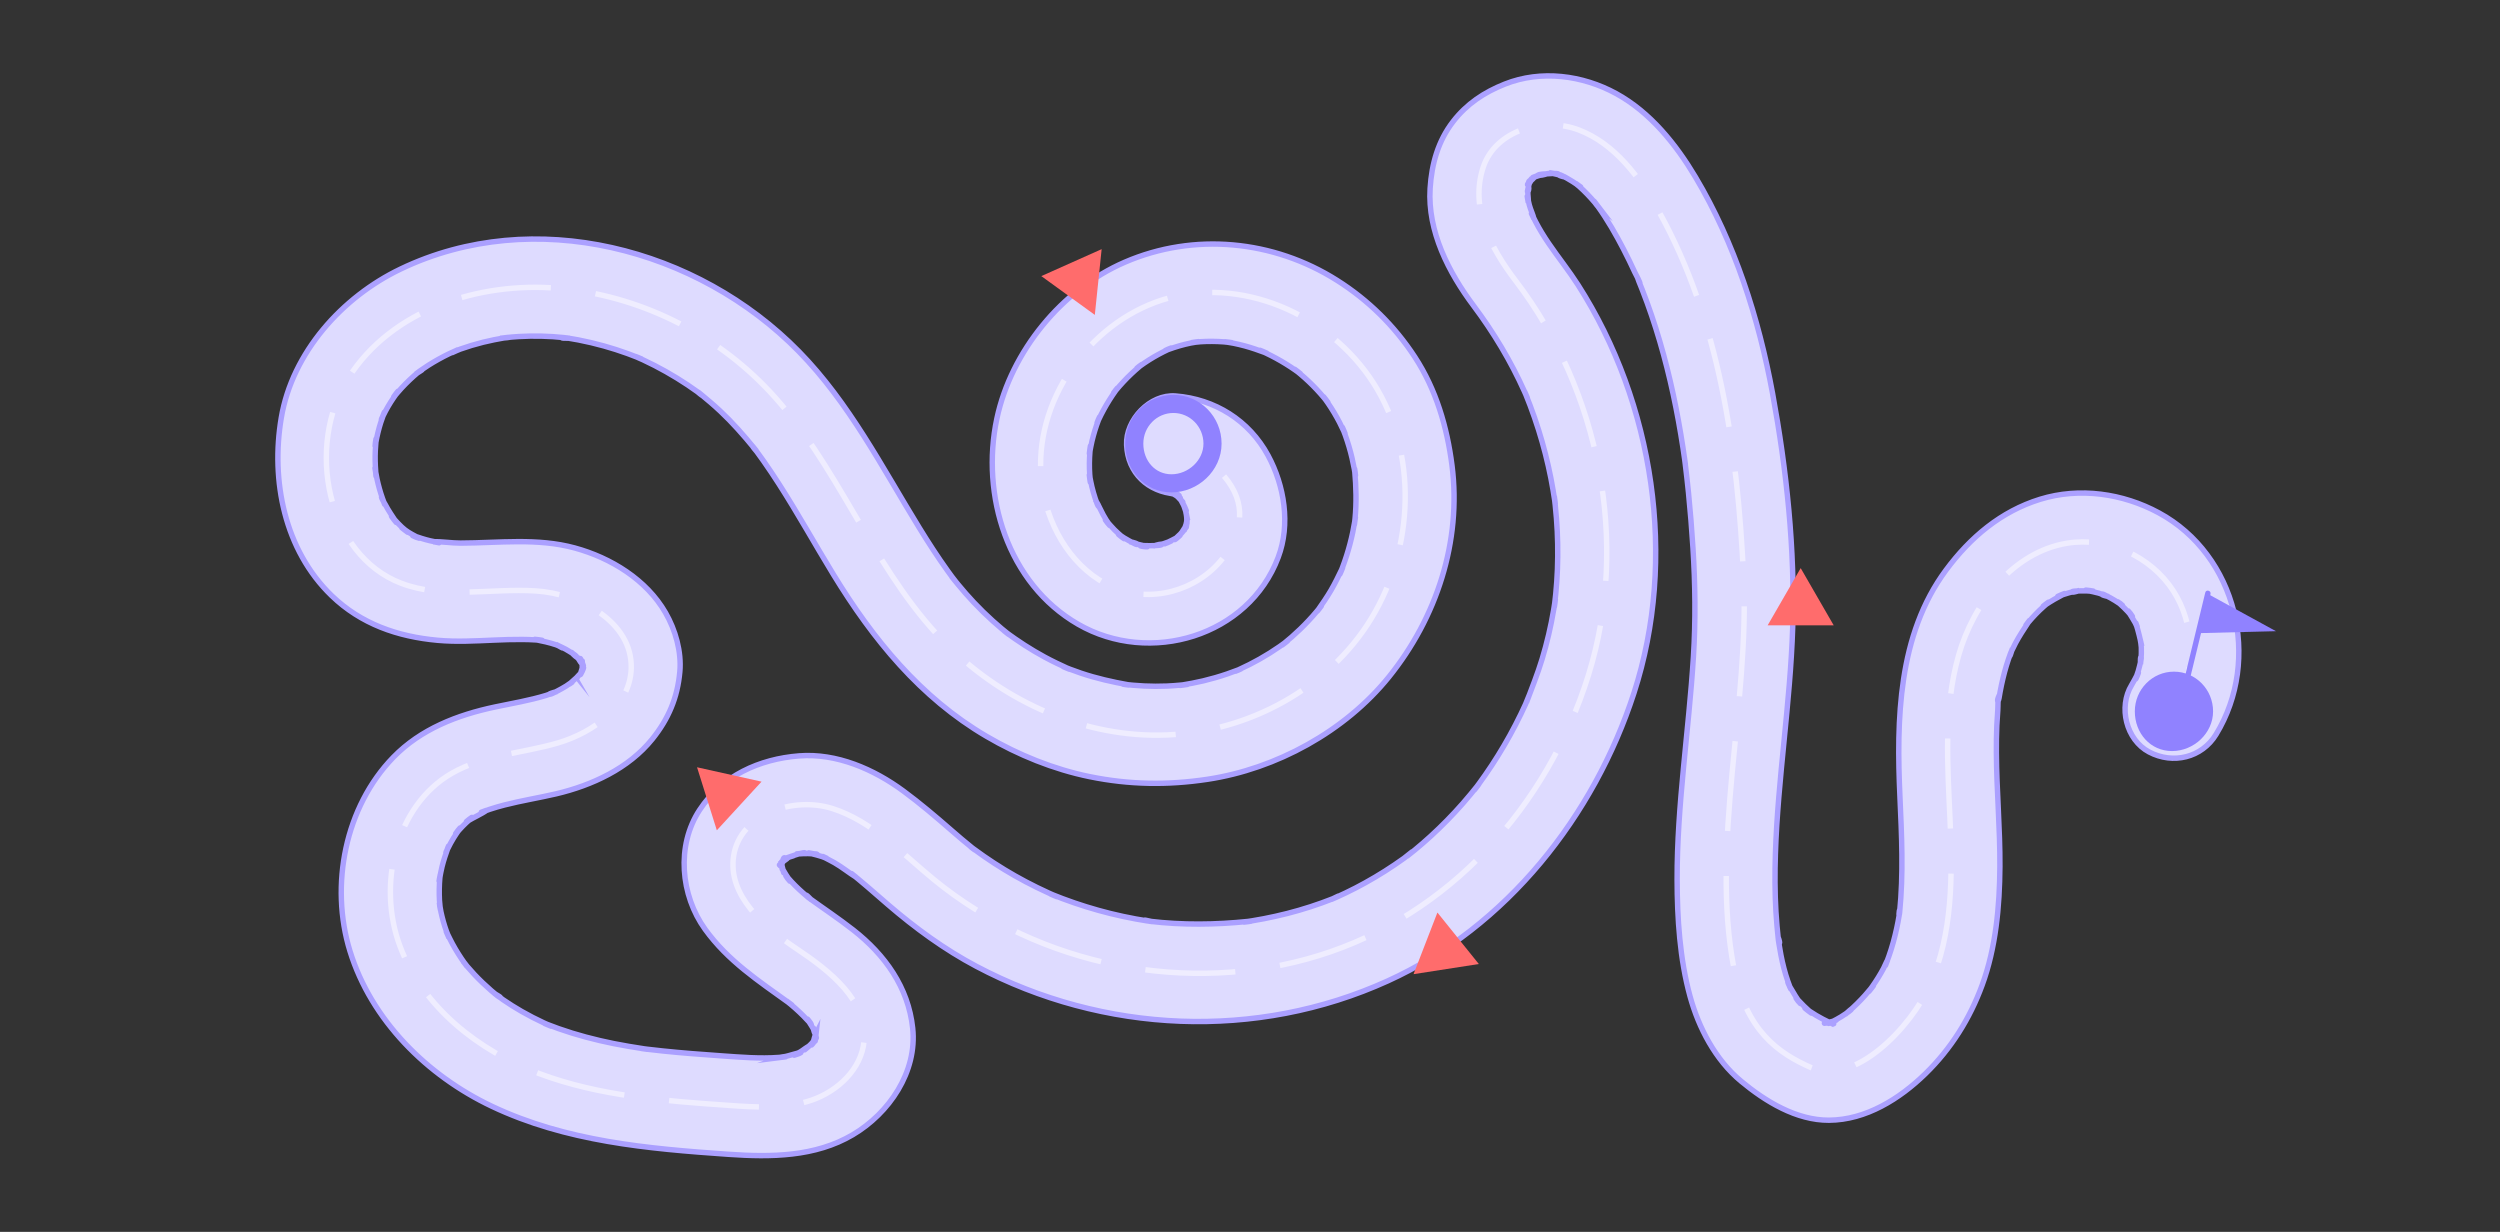 <?xml version="1.0" encoding="utf-8"?>
<!-- Generator: Adobe Illustrator 23.0.1, SVG Export Plug-In . SVG Version: 6.00 Build 0)  -->
<svg version="1.1" xmlns="http://www.w3.org/2000/svg" xmlns:xlink="http://www.w3.org/1999/xlink" x="0px" y="0px"
	 viewBox="0 0 1380 680" style="enable-background:new 0 0 1380 680;" xml:space="preserve">
<rect x="0" y="0" width="1380" height="680" fill="#333333" stroke="none"/>
<style type="text/css">
	.st0{fill:#DEDBFF;stroke:#ABA0FF;stroke-width:3;stroke-miterlimit:10;}
	.st1{opacity:0.5;}
	.st2{fill:none;stroke:#FFFFFF;stroke-width:3;stroke-miterlimit:10;}
	.st3{fill:none;stroke:#FFFFFF;stroke-width:3;stroke-miterlimit:10;stroke-dasharray:49.751,24.875,49.751,24.875;}
	
		.st4{fill:none;stroke:#FFFFFF;stroke-width:3;stroke-miterlimit:10;stroke-dasharray:49.751,24.875,49.751,24.875,49.751,24.875;}
	.st5{fill:none;stroke:#9082FF;stroke-width:10;stroke-miterlimit:10;}
	.st6{fill:#9082FF;}
	.st7{fill:#FF6C6C;}
	.st8{display:none;}
	.st9{display:inline;fill:#DEDBFF;stroke:#ABA0FF;stroke-width:3;stroke-miterlimit:10;}
	.st10{display:inline;}
	.st11{fill:#FFFD07;}
	.st12{fill:#0FFF00;}
	.st13{fill:#FF0000;}
</style>
<g id="Layer_2">
	<path class="st0" d="M648.84,272.66c4.03,0.32-3.62-0.46-3.62-0.54c0,0,2.01,0.44,2.29,0.51c0.76,0.2,1.48,0.47,2.23,0.69
		c4.37,1.26-5.43-2.85-2.73-1.11c1.28,0.82,2.66,1.62,3.97,2.4c2.65,1.58-4.87-4.27-2.7-2.06c0.68,0.7,1.46,1.31,2.15,2.01
		c0.56,0.56,1.06,1.18,1.62,1.74c2.92,2.93-2.34-2.7-1.98-2.67c0.74,0.07,2.64,4.06,2.93,4.58c0.54,0.97,3.14,6.71,1.01,1.73
		c-2.07-4.82,0.26,1.29,0.6,2.58c0.42,1.59,0.62,3.21,0.99,4.81c-1.98-8.54-0.46-3.55-0.49-0.47c-0.01,1.19-0.67,7.48,0.05,1.87
		c0.7-5.42-0.42,0.97-0.86,2.33c-0.24,0.76-0.61,1.53-0.82,2.3c1.92-7.02,2.26-4.87,1.14-3.02c-0.69,1.14-4.59,6.85-1.41,2.8
		c3.21-4.09-0.95,0.94-1.7,1.69c-0.61,0.61-1.26,1.18-1.88,1.78c-3.35,3.25,1.53-0.61,1.94-1.38c-0.58,1.08-3.32,2.22-4.36,2.82
		c-1.14,0.65-7.49,3.57-2.64,1.49c4.85-2.08-1.29,0.28-2.34,0.59c-1.88,0.54-3.93,0.72-5.77,1.32c6.12-1.97,5.65-0.59,3.25-0.44
		c-0.88,0.06-1.75,0.15-2.63,0.19c-1.99,0.1-3.95-0.03-5.94-0.04c-5.97-0.05,6.46,1.45,0.64,0.14c-1.93-0.44-3.85-0.85-5.74-1.45
		c-0.75-0.24-1.69-0.71-2.49-0.87c5.8,1.14,4.88,2.27,2.68,1.1c-1.95-1.03-3.89-2.01-5.76-3.19c-0.82-0.52-1.61-1.1-2.43-1.62
		c-2.81-1.79,4.49,3.77,1.98,1.57c-1.65-1.45-3.32-2.86-4.87-4.43c-1.38-1.4-2.64-2.89-3.95-4.36c-3.49-3.93,3.02,4.35,1.07,1.36
		c-0.54-0.83-1.13-1.63-1.67-2.46c-2.33-3.57-3.81-7.61-6.03-11.18c3.18,5.11,1.75,4.33,1.02,2.27c-0.33-0.95-0.69-1.89-1-2.84
		c-0.71-2.15-1.34-4.33-1.87-6.52c-0.48-1.96-0.81-3.93-1.21-5.91c-0.69-3.41,0.63,6.18,0.34,2.71c-0.1-1.23-0.25-2.45-0.33-3.68
		c-0.26-4.05-0.22-8.13,0.1-12.18c0.08-0.95,0.19-1.89,0.28-2.84c0.31-3.41-1.03,6.3-0.38,2.94c0.41-2.1,0.76-4.2,1.26-6.28
		c0.94-3.93,2.13-7.79,3.57-11.56c2.23-5.88-2.61,5.59,0.05-0.12c0.91-1.94,1.87-3.85,2.9-5.73c1.95-3.55,4.11-6.99,6.46-10.28
		c3.63-5.09-3.84,4.61,0.13-0.21c1.36-1.65,2.78-3.27,4.24-4.83c2.77-2.95,5.7-5.74,8.8-8.35c4.77-4.02-4.9,3.5,0.14-0.16
		c1.72-1.25,3.49-2.45,5.29-3.59c3.4-2.14,6.93-4.06,10.57-5.75c5.68-2.63-5.8,2.18,0.07,0.01c1.99-0.73,4-1.4,6.04-1.99
		c2.04-0.59,4.11-1.1,6.19-1.53c1.03-0.21,8.1-1.31,2.74-0.59c-5.36,0.72,1.72-0.08,2.77-0.15c2.12-0.13,4.25-0.2,6.37-0.18
		c2.12,0.01,4.25,0.1,6.37,0.25c1.04,0.08,8.13,0.9,2.75,0.19c-5.38-0.71,1.67,0.38,2.7,0.59c2.09,0.43,4.17,0.91,6.22,1.47
		c3.92,1.06,7.7,2.41,11.5,3.81c3.15,1.16-5.53-2.48-2.49-1.07c0.87,0.4,1.74,0.78,2.61,1.19c1.95,0.92,3.86,1.89,5.75,2.93
		c3.58,1.95,7.04,4.1,10.39,6.43c0.79,0.55,1.56,1.13,2.34,1.68c2.73,1.91-4.6-3.71-2.03-1.59c1.67,1.38,3.35,2.74,4.96,4.19
		c3.05,2.73,5.94,5.63,8.66,8.69c1.29,1.44,2.5,2.93,3.73,4.42c2.13,2.56-3.49-4.76-1.58-2.02c0.69,0.99,1.41,1.95,2.09,2.95
		c2.33,3.41,4.45,6.95,6.35,10.62c0.95,1.84,1.8,3.72,2.7,5.58c1.49,3.1-2.11-5.4-0.91-2.18c0.45,1.21,0.94,2.4,1.37,3.61
		c1.48,4.12,2.72,8.33,3.72,12.59c0.47,2.01,0.89,4.03,1.26,6.06c0.18,1.02,0.33,2.04,0.51,3.05c0.6,3.38-0.68-6.61-0.25-1.8
		c0.78,8.82,1,17.56,0.15,26.39c-0.08,0.83-0.74,6.07-0.06,1.06c0.61-4.47,0.1-0.85-0.08,0.27c-0.33,2.05-0.72,4.1-1.14,6.13
		c-0.91,4.32-2.04,8.6-3.38,12.81c-0.71,2.23-1.48,4.43-2.31,6.62c-0.37,0.97-0.76,1.93-1.14,2.9c-1.25,3.22,2.38-5.27,0.89-2.16
		c-1.92,3.97-3.81,7.92-6.03,11.73c-2.22,3.81-4.71,7.39-7.24,10.99c-1.96,2.79,3.58-4.42,1.4-1.79c-0.66,0.79-1.29,1.6-1.95,2.39
		c-1.48,1.77-3.01,3.5-4.59,5.18c-2.97,3.18-6.1,6.2-9.37,9.07c-1.54,1.35-3.13,2.63-4.7,3.94c-2.62,2.18,4.59-3.39,1.83-1.41
		c-1.25,0.89-2.47,1.81-3.73,2.69c-7.13,4.96-14.72,9.24-22.64,12.81c-5.91,2.67,5.43-2.11-0.62,0.24c-1.91,0.74-3.83,1.44-5.76,2.1
		c-4.35,1.49-8.77,2.76-13.25,3.83c-3.98,0.95-7.99,1.66-12.02,2.34c-3.46,0.58,6.12-0.7,2.63-0.35c-1.01,0.1-2.03,0.23-3.04,0.33
		c-2.54,0.24-5.08,0.42-7.63,0.53c-4.13,0.17-8.27,0.16-12.4-0.04c-2.13-0.1-4.25-0.25-6.37-0.44c-1.06-0.1-2.12-0.2-3.18-0.32
		c-6.23-0.7,3.64,0.62,0.85,0.12c-8.94-1.6-17.7-3.56-26.32-6.48c-2.02-0.68-4.03-1.41-6.02-2.17c-1-0.38-1.98-0.79-2.98-1.17
		c-3.26-1.25,5.19,2.31,2.02,0.85c-4.39-2.01-8.74-4.06-12.98-6.36c-3.77-2.05-7.47-4.24-11.09-6.57c-1.81-1.16-3.6-2.36-5.36-3.59
		c-1.1-0.77-2.2-1.55-3.29-2.34c-0.8-0.58-4.66-3.57-1.14-0.8c3.69,2.89-2.25-1.87-2.94-2.45c-1.65-1.39-3.28-2.8-4.88-4.25
		c-3.61-3.25-7.08-6.65-10.41-10.18c-3.01-3.2-5.91-6.51-8.7-9.9c-0.57-0.69-5.42-6.67-2.52-3.09c2.93,3.62-0.49-0.69-0.88-1.22
		c-0.82-1.11-1.63-2.22-2.44-3.35c-5.49-7.65-10.6-15.56-15.53-23.58c-20.59-33.48-38.72-69.04-66.51-97.38
		c-55.82-56.94-146.26-80.74-219.8-45.51c-32.33,15.48-59.8,46.08-65.9,82.11c-5.87,34.66,1.74,73,27.82,98.2
		c16.15,15.6,36.42,22.63,58.49,24.63c10.31,0.94,20.69,0.34,31.01-0.1c5.2-0.22,10.41-0.41,15.62-0.36
		c2.43,0.02,4.87,0.09,7.3,0.24c0.88,0.06,1.75,0.15,2.63,0.21c4.51,0.32-5.82-0.99-2.54-0.34c3.8,0.75,7.54,1.56,11.23,2.79
		c2.61,0.87,6.82,3.71-0.07-0.26c1.75,1.01,3.69,1.73,5.46,2.72c1.56,0.87,3.04,1.85,4.55,2.8c2.15,1.37,2.8,3.39-1.77-1.48
		c0.57,0.6,1.36,1.14,1.97,1.69c1.27,1.15,2.4,2.41,3.59,3.63c1.59,1.63,1,3.04-1.87-2.52c0.47,0.9,1.18,1.72,1.71,2.59
		c0.42,0.7,0.75,1.48,1.2,2.16c1.7,2.63-1.96-6.11-1.23-3.06c0.1,0.42,1.98,5.02,1.49,5.41c-0.37,0.3-0.4-7.8-0.52-3.36
		c-0.02,0.88,0.06,1.76,0.04,2.64c-0.01,0.47-0.33,2.61-0.19,2.8c-0.57-0.79,1.37-7.35,0.07-2.47c-0.23,0.87-0.55,1.72-0.8,2.58
		c-0.94,3.23,3.42-6.33,0.84-2.12c-0.2,0.33-2.85,4.6-2.84,4.62c-0.22-0.26,4.69-5.34,1.67-2.23c-0.64,0.66-1.23,1.38-1.88,2.04
		c-0.91,0.94-6.3,5.46-2.52,2.58c3.98-3.03-2.24,1.46-3.13,2.01c-1.64,1.02-3.32,1.96-5.03,2.84c-0.86,0.44-1.73,0.85-2.59,1.27
		c-1.99,0.97-3.46,0.45,2.49-1.01c-2.02,0.5-4.01,1.5-6.01,2.11c-9.23,2.83-18.79,4.41-28.22,6.4
		c-20.76,4.39-40.98,12.21-56.05,27.69c-26.71,27.43-35.19,70.8-24.02,107.02c11.79,38.24,42.62,68.74,78.27,85.66
		c41.02,19.47,86.06,23.45,130.77,26.55c23.29,1.61,47.69,1.47,68.45-10.76c20.17-11.89,35.73-34.73,33.14-58.9
		c-2.41-22.53-15.29-40.45-32.82-54.18c-8.05-6.3-16.51-11.9-24.77-17.9c-1.72-1.25-2.18-2.84,1.83,1.44
		c-0.65-0.69-1.67-1.34-2.38-1.93c-1.57-1.31-3.1-2.65-4.59-4.05c-1.48-1.38-2.91-2.81-4.28-4.29c-0.68-0.73-1.32-1.49-1.99-2.23
		c-3.6-3.97,3.44,5.29,0.61,0.83c-1.03-1.62-2.11-3.18-3.03-4.87c-0.17-0.31-1.31-2.49-1.26-2.52c0.42-0.21,2.24,6.87,1.18,2.57
		c-0.44-1.78-0.88-3.58-1.32-5.36c1.77,7.09,0.52,5.14,0.58,3.01c0.09-3.16,1.28-4.54-0.57,1.44c0.47-1.52,0.75-3.17,1.17-4.72
		c0.64-2.34,2.23-1.81-1.38,3.18c0.43-0.59,0.74-1.44,1.1-2.05c0.15-0.25,1.21-1.97,1.26-1.95c0.31,0.19-4.87,5.5-2.07,2.74
		c2.2-2.17,6.84-4.8-0.29-0.5c1.36-0.82,2.6-1.81,3.99-2.6c2.54-1.45,6.72-2.1-0.98,0.11c1.57-0.45,3.09-1.13,4.67-1.58
		c0.94-0.27,5.32-1.88,6.09-1.31c0.27,0.2-7.78,0.63-3.44,0.53c0.83-0.02,1.67-0.11,2.51-0.14c1.67-0.05,3.34-0.02,5.01,0.1
		c0.41,0.03,2.34,0.05,2.48,0.23c0.24,0.31-7.68-1.49-3.5-0.38c2.12,0.56,4.22,1.02,6.3,1.74c0.98,0.34,2.05,0.89,3.04,1.13
		c-0.54-0.13-5.94-2.86-2.02-0.78c1.9,1.01,3.84,1.93,5.7,3c4.25,2.44,8.01,5.56,12.15,8.13c-0.43-0.27-5.06-4.06-1.58-1.2
		c0.85,0.7,1.71,1.38,2.56,2.08c1.7,1.4,3.39,2.83,5.06,4.26c3.78,3.23,7.5,6.53,11.27,9.77c15.1,12.99,31.22,24.8,48.84,34.13
		c70.17,37.16,154.65,40.96,227.07,8.09c65.74-29.84,113.93-91.12,135.94-158.92c24.1-74.21,10.98-159.93-30.89-225.33
		c-5.04-7.87-10.88-15.12-16.14-22.83c-2.63-3.85-5.08-7.82-7.23-11.96c-0.53-1.02-1-2.06-1.53-3.08c-2.11-4.05,0.55,1.14,0.68,1.77
		c-0.56-2.66-1.94-5.29-2.64-7.95c-0.28-1.07-0.49-2.15-0.75-3.23c-1.07-4.42,0.25,1.7,0.2,2.29c0.16-2.13-0.34-4.42-0.28-6.58
		c0.01-0.22,0.41-2.92,0.2-3.32c1.14,2.21-1.08,5.65-0.2,2.17c0.28-1.12,0.51-2.25,0.84-3.36c1.11-3.82,2.37-3.05-0.79,1.24
		c0.88-1.2,1.89-2.91,2.49-4.27c-2.25,5.14-3.69,4.33-1.95,2.59c0.58-0.58,1.1-1.19,1.69-1.76c0.54-0.53,1.32-1.05,1.82-1.63
		c-3.99,4.62-4.52,3.21-2.52,2.01c0.9-0.54,4.4-3.38,5.41-3.03c0.28,0.09-7.07,2.51-2.96,1.3c0.81-0.24,1.6-0.54,2.41-0.78
		c1.61-0.48,3.38-0.63,4.96-1.16c-6.04,2.02-5.81,0.59-3.37,0.45c0.86-0.05,1.7-0.13,2.56-0.17c0.97-0.04,5.83-0.56,6.41,0.19
		c0.18,0.24-7.62-1.45-3.38-0.42c0.83,0.2,1.67,0.34,2.49,0.54c1.6,0.4,3.24,1.25,4.84,1.52c-4.87-0.8-4.46-2.05-2.22-0.9
		c0.91,0.46,1.82,0.9,2.72,1.39c2.24,1.23,4.34,2.63,6.44,4.06c3.6,2.46-1.56-1.11-1.83-1.42c0.6,0.71,1.62,1.36,2.33,2
		c1.54,1.37,3.02,2.81,4.45,4.29c1.44,1.5,2.84,3.04,4.18,4.63c0.5,0.59,1.32,1.91,1.99,2.42c-2.44-3.2-3.04-3.98-1.82-2.35
		c0.47,0.63,0.94,1.27,1.4,1.91c5.4,7.52,10.01,15.58,14.27,23.8c2.16,4.17,4.22,8.4,6.18,12.67c0.35,0.77,3.22,5.97,2.86,6.43
		c0.27-0.35-2.21-5.38-0.68-1.58c0.66,1.63,1.32,3.26,1.96,4.9c3.64,9.3,6.84,18.77,9.65,28.35c5.68,19.31,9.79,39.06,12.83,58.95
		c0.36,2.35,0.69,4.71,1.03,7.07c0.69,4.75-0.19-1.29-0.25-1.87c0.11,1.18,0.31,2.37,0.45,3.55c0.66,5.32,1.26,10.66,1.8,15.99
		c1.01,10.08,1.81,20.17,2.45,30.28c1.27,20.09,1.52,40.04,0.27,60.14c-2.55,41.05-9.1,81.87-9,123.07
		c0.05,21.34,1.46,43.73,7.12,64.38c4.8,17.5,14.01,35.08,28.15,46.85c13.41,11.16,30.56,21.66,48.55,21.57
		c20.44-0.11,39.06-11.85,53.25-25.68c14.15-13.79,24.48-30.33,31.27-48.79c7.61-20.68,9.69-43.56,9.83-65.46
		c0.13-21.01-1.81-41.97-1.94-62.98c-0.03-5,0.03-10.01,0.25-15.01c0.12-2.8,0.3-5.6,0.52-8.39c0.18-2.24-0.14-6.33,0.86-8.34
		c-1.74,3.48-0.67,4.45-0.17,1.65c0.22-1.22,0.41-2.45,0.64-3.67c0.46-2.44,0.97-4.87,1.55-7.29c1.12-4.66,2.48-9.27,4.18-13.75
		c0.33-0.88,0.8-1.82,1.08-2.74c-1.95,6.48-1.81,4.18-0.96,2.39c0.85-1.78,1.69-3.55,2.61-5.29c2.08-3.92,4.5-7.56,6.93-11.26
		c2.34-3.57-1.36,1.69-1.6,1.96c0.64-0.72,1.21-1.52,1.83-2.26c1.24-1.48,2.53-2.91,3.86-4.3c1.49-1.55,3.04-3.04,4.65-4.47
		c0.71-0.63,1.45-1.22,2.16-1.85c2.44-2.14-5.26,3.75-1.54,1.2c3.32-2.27,6.71-4.19,10.27-6.04c2.94-1.53-5.72,2.17-2.59,1.07
		c0.88-0.31,1.75-0.66,2.64-0.95c2-0.67,4.04-1.24,6.11-1.69c0.82-0.18,1.98-0.25,2.8-0.54c-5.31,1.89-5.3,0.56-2.79,0.42
		c2.21-0.12,4.4-0.22,6.61-0.13c0.98,0.04,1.96,0.15,2.93,0.19c3.44,0.16-6.18-1.09-2.8-0.4c2.17,0.45,4.33,0.85,6.47,1.46
		c1.82,0.52,3.75,1.58,5.59,1.89c-5.16-0.87-4.57-2.11-2.38-0.95c1.09,0.58,2.21,1.1,3.29,1.7c1.73,0.96,3.41,2,5.03,3.12
		c5.17,3.57-4.33-3.83,0.37,0.35c1.48,1.32,2.89,2.7,4.23,4.16c0.67,0.73,1.29,1.5,1.95,2.24c2.35,2.63-3.77-5.81-1.08-1.3
		c1.06,1.78,2.22,3.47,3.19,5.3c0.45,0.85,0.84,2.07,1.39,2.8c-0.31-0.42-2.26-6.29-0.93-2.11c1.29,4.04,2.17,8.01,3.11,12.14
		c-1.81-7.94-0.33-1.94-0.26,0.65c0.06,2.1,0.02,4.2-0.13,6.29c-0.06,0.92-0.35,2.18-0.29,3.13c-0.36-5.67,0.77-4.9,0.24-2.52
		c-0.46,2.04-0.9,4.08-1.5,6.09c-0.38,1.25-0.86,2.47-1.25,3.71c-1.04,3.28,2.5-5.17,0.91-2.12c-1.1,2.09-2.13,4.16-3.36,6.18
		c-7.36,12.07-3.04,30.22,9.69,36.94c13.15,6.95,29.08,3.2,36.94-9.69c25.21-41.32,11.43-99.06-31.63-122.35
		c-19.8-10.71-43.74-14.18-65.45-7.47c-21.73,6.71-38.67,21.12-52,39.13c-26.53,35.83-27.34,82.54-25.41,125.2
		c0.96,21.3,1.97,42.51-0.18,63.77c-0.41,4.09-0.56-1.39,0.28-1.84c-0.17,0.09-0.57,3.68-0.55,3.54c-0.39,2.35-0.83,4.69-1.34,7.02
		c-1.13,5.22-2.54,10.39-4.32,15.43c-0.4,1.12-0.83,2.23-1.23,3.35c-1.58,4.4,0.3-0.93,0.66-1.49c-0.94,1.43-1.55,3.3-2.37,4.83
		c-1.84,3.45-3.92,6.78-6.17,9.98c-0.52,0.75-1.07,1.48-1.6,2.22c-2.02,2.86,4.55-5.51,1.25-1.62c-1.21,1.43-2.4,2.88-3.65,4.28
		c-2.81,3.14-5.82,6.12-9,8.88c-0.69,0.6-1.45,1.16-2.12,1.78c5.27-4.85,3.79-2.8,2.22-1.72c-1.46,1.01-2.9,2.04-4.41,2.97
		c-1.65,1.02-3.34,1.89-5.05,2.78c-1.03,0.54-3.92,1.74,0.4-0.11c4.52-1.94,0.95-0.47-0.17-0.13c-1.24,0.38-7.76,1.52-2.05,0.73
		c7.09-0.98-2.02-0.26-1.96-0.32c0.29-0.23,7.38,1.58,3.92,0.48c-0.68-0.22-1.45-0.41-2.13-0.58c-1.81-0.46-4.77-2.49,3.42,1.51
		c-0.92-0.45-1.86-0.84-2.79-1.28c-2.49-1.19-4.95-2.47-7.32-3.89c-1.21-0.72-2.4-1.47-3.56-2.26c-0.74-0.5-1.44-1.05-2.18-1.54
		c-2.56-1.69,5.52,4.57,2.48,1.89c-2.41-2.13-4.65-4.32-6.83-6.69c-3.6-3.9,4.06,5.87,0.19,0.26c-1.08-1.57-2.09-3.19-3.03-4.85
		c-0.83-1.48-2.49-3.76-2.75-5.42c0.02,0.15,2.54,6.68,1.06,2.49c-0.33-0.94-0.7-1.86-1.03-2.8c-1.63-4.67-2.83-9.48-3.78-14.33
		c-0.44-2.27-0.83-4.55-1.19-6.84c-0.13-0.86-0.16-2.56-0.51-3.44c1.82,4.57,0.56,4.54,0.29,1.99c-0.54-5.23-1.06-10.46-1.36-15.71
		c-0.61-10.66-0.63-21.36-0.28-32.03c1.36-41.73,8.22-83.08,9.53-124.81c1.35-42.94-3.34-87.09-11.11-129.28
		c-7.63-41.46-20.87-82.97-42.53-119.34c-10.81-18.16-25.02-35.87-43.87-46.17c-18.55-10.14-41.41-13.12-61.37-5.2
		c-11.43,4.54-21.01,10.91-28.59,20.71c-8.28,10.72-11.83,23.44-12.67,36.86c-1.49,23.65,10.24,46.43,24.01,64.8
		c11.06,14.75,20.52,30.53,28.08,47.35c0.44,0.98,0.86,1.96,1.3,2.94c1.43,3.19-2.14-5.26-0.85-2.01c0.89,2.24,1.8,4.47,2.65,6.72
		c1.7,4.51,3.28,9.07,4.72,13.67c2.73,8.69,4.98,17.54,6.75,26.48c0.89,4.47,1.61,8.97,2.29,13.47c0.58,3.8-0.83-7.25-0.23-1.6
		c0.11,1.07,0.25,2.13,0.36,3.19c0.26,2.4,0.47,4.8,0.66,7.2c0.72,9.33,0.9,18.71,0.54,28.06c-0.18,4.54-0.49,9.07-0.93,13.59
		c-0.21,2.13-0.47,4.24-0.71,6.37c-0.44,3.82,1.13-7.22,0.2-1.63c-0.22,1.32-0.41,2.64-0.63,3.95c-1.55,9.21-3.68,18.32-6.39,27.26
		c-2.47,8.16-5.64,15.99-8.63,23.96c3.07-8.2,0.33-0.89-0.55,1.03c-0.82,1.8-1.66,3.58-2.52,5.36c-1.93,3.99-3.97,7.92-6.11,11.8
		c-4.14,7.5-8.66,14.79-13.56,21.81c-1.11,1.6-2.25,3.19-3.4,4.76c-0.58,0.78-1.17,1.56-1.74,2.34c-3.11,4.24,3.36-4.22,1.11-1.42
		c-2.73,3.41-5.49,6.79-8.37,10.07c-5.58,6.35-11.51,12.4-17.76,18.11c-2.85,2.6-5.76,5.13-8.74,7.58
		c-1.49,1.22-3.05,2.37-4.51,3.61c6.73-5.74,0.27-0.28-1.47,0.97c-6.85,4.92-13.98,9.45-21.35,13.53
		c-3.59,1.99-7.24,3.88-10.95,5.65c-1.75,0.84-3.51,1.65-5.28,2.44c-0.88,0.39-1.8,0.74-2.67,1.17c7.42-3.63,2.83-1.2,1.06-0.5
		c-8.19,3.25-16.59,5.96-25.13,8.15c-4.35,1.11-8.73,2.09-13.13,2.94c-2.07,0.4-4.15,0.76-6.23,1.1c-1.04,0.17-2.08,0.32-3.13,0.48
		c-5.78,0.9,6.73-0.73,0.91-0.13c-18.17,1.88-36.3,2.1-54.47-0.06c-2.13-0.25-5.66-1.45,1.68,0.25c-1-0.23-2.12-0.31-3.13-0.47
		c-2.09-0.33-4.17-0.68-6.25-1.06c-4.68-0.86-9.33-1.86-13.94-3c-8.98-2.22-17.83-4.97-26.49-8.23c-1.98-0.75-3.94-1.55-5.91-2.32
		c-3.49-1.37,6.41,2.85,1.33,0.56c-0.96-0.43-1.94-0.85-2.9-1.29c-4.34-1.96-8.62-4.06-12.83-6.29c-7.96-4.21-15.68-8.9-23.08-14.04
		c-1.96-1.36-3.9-2.76-5.82-4.18c-5.23-3.89,4.24,3.43-0.85-0.65c-3.84-3.08-7.57-6.29-11.29-9.52
		c-8.6-7.48-17.24-14.85-26.43-21.63c-16.34-12.06-36.9-21.05-57.61-19.43c-21.95,1.72-42.53,10.98-54.91,29.83
		c-12.98,19.74-10.52,47.11,3.03,65.88c12.56,17.41,29.52,28.51,46.68,40.89c3.52,2.54-1.66-1.26-1.91-1.49
		c0.72,0.67,1.57,1.25,2.32,1.89c1.72,1.43,3.39,2.9,5.02,4.44c1.6,1.51,3.15,3.07,4.62,4.71c0.3,0.34,1.92,1.95,1.88,2.18
		c0.09-0.6-4.13-5.72-1.23-1.5c1.19,1.73,2.16,3.54,3.21,5.35c1.24,2.13-0.11,2.8-1.05-2.71c0.14,0.81,0.65,1.81,0.88,2.57
		c0.26,0.87,0.45,1.75,0.68,2.63c1.08,4.13-0.64-2.88-0.35-3.12c-0.08,0.07,0.12,2.4,0.12,2.79c0,0.71-0.02,1.42-0.08,2.13
		c-0.16,2.16,0.02,0.96,0.52-3.58c-0.69,1.31-1.4,4.02-1.56,5.51c0.5-4.68,2.31-4.87,0.94-2.56c-0.47,0.8-1.01,1.64-1.45,2.46
		c-2.38,4.47,3.54-3.91,1.22-1.42c-0.66,0.71-1.27,1.45-1.95,2.15c-0.68,0.7-1.38,1.37-2.1,2.02c-3.41,3.08,0.02-0.58,1.48-1
		c-1.73,0.5-3.94,2.59-5.6,3.48c-0.86,0.46-1.75,0.86-2.62,1.3c-3.1,1.56,6.72-2.02,1.74-0.84c-2.37,0.56-4.67,1.41-7.07,1.93
		c-1.1,0.23-2.59,0.29-3.59,0.67c3.86-0.48,4.75-0.6,2.65-0.38c-0.91,0.1-1.82,0.18-2.74,0.24c-10.45,0.78-20.95-0.12-31.38-0.85
		c-10.9-0.77-21.8-1.57-32.66-2.71c-2.79-0.29-5.58-0.6-8.37-0.94c-1.23-0.15-2.48-0.36-3.71-0.47c0.67,0.06,6.44,0.95,1.62,0.2
		c-5.53-0.86-11.05-1.74-16.55-2.85c-10.35-2.08-20.59-4.76-30.54-8.28c-2.36-0.83-4.68-1.75-7.02-2.64
		c-3.19-1.21,5.39,2.38,2.27,0.97c-1.15-0.52-2.31-1.02-3.45-1.55c-4.13-1.92-8.19-4.01-12.14-6.27c-3.52-2.02-6.96-4.18-10.3-6.48
		c-1.64-1.13-3.21-2.57-4.93-3.55c5.37,3.06,3.44,2.73,1.88,1.42c-1.16-0.97-2.34-1.92-3.48-2.91c-3.23-2.8-6.33-5.76-9.26-8.87
		c-1.37-1.46-2.71-2.96-4.01-4.49c-0.79-0.93-1.5-2.08-2.38-2.9c1.36,1.27,3.59,4.79,1.06,1.27c-2.48-3.46-4.75-7.07-6.79-10.81
		c-0.96-1.77-1.83-3.58-2.72-5.39c-1.94-3.93,0.77,1.93,0.89,2.29c-0.47-1.38-1.09-2.73-1.58-4.11c-1.22-3.42-2.19-6.92-2.95-10.47
		c-0.23-1.08-1.4-8.6-0.66-3.15c0.72,5.26-0.08-1.91-0.15-3.23c-0.21-4.1-0.14-8.23,0.21-12.32c0.06-0.67,0.43-2.17,0.27-2.72
		c0.05,0.2-1.21,7.31-0.4,3.12c0.43-2.23,0.82-4.46,1.36-6.66c0.86-3.51,2.03-6.89,3.24-10.3c1.43-4.05-1.17,2.73-1.17,2.74
		c0.07-0.62,0.82-1.79,1.13-2.42c0.97-1.99,2.03-3.93,3.18-5.82c0.92-1.51,1.93-2.94,2.91-4.4c2.72-4.08-3.73,4.32-1.42,1.82
		c0.59-0.64,1.13-1.34,1.71-1.99c1.17-1.3,2.39-2.55,3.66-3.76c0.8-0.75,1.63-1.45,2.44-2.19c3.22-2.94-4.51,3.08-1.83,1.38
		c3.5-2.22,7.77-3.94,11.06-6.34c-0.49,0.36-6.08,2.25-1.77,0.79c1.07-0.36,2.12-0.77,3.18-1.13c2.68-0.9,5.4-1.67,8.13-2.38
		c9.39-2.42,18.99-3.93,28.44-6.14c19.83-4.66,40.13-14.04,53.16-30.24c8.94-11.11,13.92-22.85,15.2-37.13
		c1-11.07-2.4-23.08-7.91-32.63c-10.51-18.23-30.17-30.29-50.08-35.72c-20.74-5.65-41.88-2.76-63.01-2.69
		c-5.09,0.02-10.3-0.92-15.34-0.76c0.72-0.02,6.45,1.22,1.86,0.17c-1.17-0.27-2.35-0.45-3.51-0.73c-2.95-0.69-5.78-1.64-8.64-2.62
		c-4.03-1.37,6.61,3.17,0.97,0.29c-1.4-0.72-2.78-1.49-4.12-2.32c-1.11-0.69-6.34-4.54-2.07-1.24c4.19,3.23-0.77-0.8-1.7-1.68
		c-1.27-1.21-2.49-2.47-3.65-3.78c-0.52-0.58-1-1.2-1.52-1.78c-2.1-2.3,3.77,5.29,2.05,2.69c-2.08-3.16-4.19-6.19-5.94-9.55
		c-0.32-0.63-2.32-3.67-2.07-4.33c0.07-0.18,2.71,6.99,1.34,3.1c-0.27-0.76-0.57-1.51-0.84-2.27c-1.22-3.46-2.21-7-2.98-10.58
		c-0.34-1.61-0.6-3.23-0.9-4.85c-0.75-4.14,0.6,3.59,0.47,3.5c-0.32-0.21-0.26-2.62-0.3-3.09c-0.3-3.72-0.37-7.45-0.21-11.18
		c0.07-1.66,0.22-3.31,0.35-4.97c0.47-5.89-1.22,7.11-0.04,0.4c0.65-3.66,1.53-7.28,2.65-10.83c0.5-1.57,1.09-3.1,1.63-4.66
		c1.38-3.94-1.29,3.2-1.31,3.04c-0.05-0.36,0.82-1.79,1.03-2.23c1.67-3.47,3.61-6.78,5.78-9.96c0.55-0.8,1.13-1.58,1.68-2.39
		c2.96-4.31-3.44,4.14-1.12,1.45c1.26-1.46,2.47-2.94,3.78-4.36c2.92-3.16,6.05-6.13,9.35-8.88c1.69-1.41,4.53-2.6-1.54,1.11
		c0.79-0.49,1.56-1.16,2.31-1.69c1.56-1.11,3.15-2.18,4.76-3.2c3.65-2.31,7.43-4.41,11.32-6.3c1.73-0.84,3.54-1.55,5.27-2.41
		c-7.73,3.87-1.18,0.58,0.99-0.19c4.13-1.47,8.33-2.74,12.58-3.8c4.04-1.01,8.12-1.79,12.22-2.5c1.84-0.32,4.96-0.31-2.81,0.33
		c0.97-0.08,1.95-0.24,2.92-0.35c2.43-0.27,4.87-0.47,7.32-0.62c8.36-0.5,16.76-0.29,25.09,0.58c0.99,0.1,2.19,0.37,3.2,0.36
		c-7.03,0.04-3.92-0.55-1.6-0.18c2.12,0.33,4.24,0.7,6.35,1.11c4.75,0.92,9.45,2.04,14.11,3.34c4.4,1.23,8.75,2.63,13.05,4.19
		c2.02,0.74,4.02,1.53,6.03,2.31c4.21,1.63-1.58-0.64-1.98-0.85c1.41,0.74,2.97,1.32,4.42,1.99c8.55,3.99,16.8,8.64,24.65,13.88
		c1.8,1.2,3.57,2.43,5.32,3.7c0.99,0.71,2.15,1.96,3.26,2.41c-0.42-0.17-5.11-4.11-1.62-1.24c3.77,3.1,7.49,6.23,11.04,9.57
		c6.81,6.39,12.92,13.36,18.83,20.58c2.88,3.52-0.97-1.1-1.18-1.55c0.52,1.15,1.72,2.28,2.48,3.31c1.31,1.78,2.6,3.57,3.87,5.37
		c2.86,4.07,5.62,8.22,8.31,12.4c10.53,16.38,19.96,33.43,30.11,50.04c21.8,35.66,47.99,67.94,84.51,89.34
		c17.53,10.28,37.09,18.22,57.03,22.29c21.81,4.45,42.97,4.75,64.91,1.45c37.98-5.72,75.94-26.47,100.15-56.46
		c26.3-32.58,40.26-74.84,34.87-116.81c-2.72-21.2-8.75-41.84-20.55-59.91c-11.15-17.07-25.71-31.37-42.95-42.27
		c-35.13-22.22-78.9-26.49-117.05-10.01c-34.84,15.05-62.76,49.21-70.68,86.35c-9,42.23,5.9,91.02,44.84,113.5
		c39.56,22.84,94.05,6.73,110.47-36.94c6.84-18.17,3.43-39.48-5.62-56.23c-10.45-19.34-29.41-31.12-51.08-32.82
		c-14.12-1.11-27.62,13.21-27,27C622.54,261.23,633.72,271.47,648.84,272.66L648.84,272.66z"/>
	<g class="st1">
		<g>
			<path class="st2" d="M675.67,262.81c6.47,7.58,9.02,15.2,8.59,22.81"/>
			<path class="st3" d="M674.87,308.28c-14.08,17.97-40,25.04-60.87,15.73c-20.94-9.33-34.72-31.22-38.51-54.34"/>
			<path class="st4" d="M574.42,257.29c-0.46-43.47,33.08-84.76,75.01-93.83c43.84-9.48,91.75,15.11,113.03,55.37
				c21.29,40.26,16.11,92.71-10.22,129.73s-71.72,58.09-116.52,57.23c-44.8-0.85-88.22-22.57-118.83-55.97
				c-36.56-39.89-55.13-94.32-92.11-133.81c-30.42-32.48-72.7-53.11-116.57-56.86c-43.8-3.75-91.9,11.71-115.83,49.34
				s-12.05,97.8,29.12,113.49c23.31,8.88,49.24,2.68,74.08,4.2s53.48,17.24,52.86,42.63c-0.51,20.83-20.8,35.48-40.41,41.27
				s-40.97,6.56-58.74,16.83c-30.87,17.84-41.18,61.55-28.5,95.37c12.68,33.82,43.55,57.83,76.84,70.33
				c33.29,12.5,69.24,15.09,104.63,17.56c15.29,1.07,31.03,2.08,45.57-2.83c14.55-4.91,27.79-17.25,29.15-32.83
				c1.94-22.11-18.82-38.48-37.02-50.63c-18.2-12.15-38.49-29.69-34.97-51.59c3.68-22.94,32.84-32.87,54.58-25.95
				c21.74,6.92,38.18,24.61,55.94,39.16c58.48,47.92,140.52,64.17,212.3,42.03c71.79-22.13,126.31-82.01,149.04-154.98
				s6.03-156.95-40.05-217.35c-14.25-18.68-25.46-40.43-18.07-62.87c6.7-20.36,33.11-28.11,52.81-20.58
				c19.7,7.54,33.44,25.81,43.87,44.46c33.97,60.71,43.7,132.32,47.06,202.16s-18.5,147.46-5.37,216.09
				c6.61,34.56,24.58,46.96,42.89,54.97c23.53,10.28,54.92-22.27,65.48-46.07c12.38-27.89,12.32-59.69,10.97-90.27
				c-1.35-30.58-3.69-61.87,4.69-91.27c8.38-29.4,30.26-57.06,59.86-61.96c22.33-3.7,46.34,7.1,58.74,26.42
				c5.68,8.84,8.78,19.25,9.3,29.79"/>
			<path class="st2" d="M1208.47,368.49c-1.19,8.28-4,16.29-8.44,23.34"/>
		</g>
	</g>
	<path class="st5" d="M669.31,244.88c0,12.11-10.72,21.92-22.65,21.92s-20.55-9.82-20.55-21.92s9.67-21.92,21.6-21.92
		S669.31,232.77,669.31,244.88z"/>
	<path class="st6" d="M1221.62,392.67c0,12.11-10.72,21.92-22.65,21.92c-11.93,0-20.55-9.82-20.55-21.92s9.67-21.92,21.6-21.92
		C1211.95,370.75,1221.62,380.56,1221.62,392.67z"/>
	<g>
		<g>
			<path class="st6" d="M1208.04,378.09c4.05-16.73,8.11-33.46,12.16-50.2c0.45-1.88-2.44-2.68-2.89-0.8
				c-4.05,16.73-8.11,33.46-12.16,50.2C1204.69,379.16,1207.58,379.96,1208.04,378.09L1208.04,378.09z"/>
		</g>
	</g>
	<polygon class="st6" points="1256.34,348.42 1219.14,328.06 1213.94,349.49 	"/>
	<polygon class="st7" points="780.28,537.74 816.32,532.14 793.45,503.72 	"/>
	<polygon class="st7" points="993.98,313.6 975.74,345.19 1012.21,345.19 	"/>
	<polygon class="st7" points="608.11,137.53 574.8,152.41 604.34,173.82 	"/>
	<polygon class="st7" points="384.76,423.53 395.69,458.33 420.36,431.47 	"/>
</g>
<g id="Calque_1" class="st8">
	<path class="st9" d="M648.84,272.66c4.03,0.32-3.62-0.46-3.62-0.54c0,0,2.01,0.44,2.29,0.51c0.76,0.2,1.48,0.47,2.23,0.69
		c4.37,1.26-5.43-2.85-2.73-1.11c1.28,0.82,2.66,1.62,3.97,2.4c2.65,1.58-4.87-4.27-2.7-2.06c0.68,0.7,1.46,1.31,2.15,2.01
		c0.56,0.56,1.06,1.18,1.62,1.74c2.92,2.93-2.34-2.7-1.98-2.67c0.74,0.07,2.64,4.06,2.93,4.58c0.54,0.97,3.14,6.71,1.01,1.73
		c-2.07-4.82,0.26,1.29,0.6,2.58c0.42,1.59,0.62,3.21,0.99,4.81c-1.98-8.54-0.46-3.55-0.49-0.47c-0.01,1.19-0.67,7.48,0.05,1.87
		c0.7-5.42-0.42,0.97-0.86,2.33c-0.24,0.76-0.61,1.53-0.82,2.3c1.92-7.02,2.26-4.87,1.14-3.02c-0.69,1.14-4.59,6.85-1.41,2.8
		c3.21-4.09-0.95,0.94-1.7,1.69c-0.61,0.61-1.26,1.18-1.88,1.78c-3.35,3.25,1.53-0.61,1.94-1.38c-0.58,1.08-3.32,2.22-4.36,2.82
		c-1.14,0.65-7.49,3.57-2.64,1.49c4.85-2.08-1.29,0.28-2.34,0.59c-1.88,0.54-3.93,0.72-5.77,1.32c6.12-1.97,5.65-0.59,3.25-0.44
		c-0.88,0.06-1.75,0.15-2.63,0.19c-1.99,0.1-3.95-0.03-5.94-0.04c-5.97-0.05,6.46,1.45,0.64,0.14c-1.93-0.44-3.85-0.85-5.74-1.45
		c-0.75-0.24-1.69-0.71-2.49-0.87c5.8,1.14,4.88,2.27,2.68,1.1c-1.95-1.03-3.89-2.01-5.76-3.19c-0.82-0.52-1.61-1.1-2.43-1.62
		c-2.81-1.79,4.49,3.77,1.98,1.57c-1.65-1.45-3.32-2.86-4.87-4.43c-1.38-1.4-2.64-2.89-3.95-4.36c-3.49-3.93,3.02,4.35,1.07,1.36
		c-0.54-0.83-1.13-1.63-1.67-2.46c-2.33-3.57-3.81-7.61-6.03-11.18c3.18,5.11,1.75,4.33,1.02,2.27c-0.33-0.95-0.69-1.89-1-2.84
		c-0.71-2.15-1.34-4.33-1.87-6.52c-0.48-1.96-0.81-3.93-1.21-5.91c-0.69-3.41,0.63,6.18,0.34,2.71c-0.1-1.23-0.25-2.45-0.33-3.68
		c-0.26-4.05-0.22-8.13,0.1-12.18c0.08-0.95,0.19-1.89,0.28-2.84c0.31-3.41-1.03,6.3-0.38,2.94c0.41-2.1,0.76-4.2,1.26-6.28
		c0.94-3.93,2.13-7.79,3.57-11.56c2.23-5.88-2.61,5.59,0.05-0.12c0.91-1.94,1.87-3.85,2.9-5.73c1.95-3.55,4.11-6.99,6.46-10.28
		c3.63-5.09-3.84,4.61,0.13-0.21c1.36-1.65,2.78-3.27,4.24-4.83c2.77-2.95,5.7-5.74,8.8-8.35c4.77-4.02-4.9,3.5,0.14-0.16
		c1.72-1.25,3.49-2.45,5.29-3.59c3.4-2.14,6.93-4.06,10.57-5.75c5.68-2.63-5.8,2.18,0.07,0.01c1.99-0.73,4-1.4,6.04-1.99
		c2.04-0.59,4.11-1.1,6.19-1.53c1.03-0.21,8.1-1.31,2.74-0.59c-5.36,0.72,1.72-0.08,2.77-0.15c2.12-0.13,4.25-0.2,6.37-0.18
		c2.12,0.01,4.25,0.1,6.37,0.25c1.04,0.08,8.13,0.9,2.75,0.19c-5.38-0.71,1.67,0.38,2.7,0.59c2.09,0.43,4.17,0.91,6.22,1.47
		c3.92,1.06,7.7,2.41,11.5,3.81c3.15,1.16-5.53-2.48-2.49-1.07c0.87,0.4,1.74,0.78,2.61,1.19c1.95,0.92,3.86,1.89,5.75,2.93
		c3.58,1.95,7.04,4.1,10.39,6.43c0.79,0.55,1.56,1.13,2.34,1.68c2.73,1.91-4.6-3.71-2.03-1.59c1.67,1.38,3.35,2.74,4.96,4.19
		c3.05,2.73,5.94,5.63,8.66,8.69c1.29,1.44,2.5,2.93,3.73,4.42c2.13,2.56-3.49-4.76-1.58-2.02c0.69,0.99,1.41,1.95,2.09,2.95
		c2.33,3.41,4.45,6.95,6.35,10.62c0.95,1.84,1.8,3.72,2.7,5.58c1.49,3.1-2.11-5.4-0.91-2.18c0.45,1.21,0.94,2.4,1.37,3.61
		c1.48,4.12,2.72,8.33,3.72,12.59c0.47,2.01,0.89,4.03,1.26,6.06c0.18,1.02,0.33,2.04,0.51,3.05c0.6,3.38-0.68-6.61-0.25-1.8
		c0.78,8.82,1,17.56,0.15,26.39c-0.08,0.83-0.74,6.07-0.06,1.06c0.61-4.47,0.1-0.85-0.08,0.27c-0.33,2.05-0.72,4.1-1.14,6.13
		c-0.91,4.32-2.04,8.6-3.38,12.81c-0.71,2.23-1.48,4.43-2.31,6.62c-0.37,0.97-0.76,1.93-1.14,2.9c-1.25,3.22,2.38-5.27,0.89-2.16
		c-1.92,3.97-3.81,7.92-6.03,11.73c-2.22,3.81-4.71,7.39-7.24,10.99c-1.96,2.79,3.58-4.42,1.4-1.79c-0.66,0.79-1.29,1.6-1.95,2.39
		c-1.48,1.77-3.01,3.5-4.59,5.18c-2.97,3.18-6.1,6.2-9.37,9.07c-1.54,1.35-3.13,2.63-4.7,3.94c-2.62,2.18,4.59-3.39,1.83-1.41
		c-1.25,0.89-2.47,1.81-3.73,2.69c-7.13,4.96-14.72,9.24-22.64,12.81c-5.91,2.67,5.43-2.11-0.62,0.24c-1.91,0.74-3.83,1.44-5.76,2.1
		c-4.35,1.49-8.77,2.76-13.25,3.83c-3.98,0.95-7.99,1.66-12.02,2.34c-3.46,0.58,6.12-0.7,2.63-0.35c-1.01,0.1-2.03,0.23-3.04,0.33
		c-2.54,0.24-5.08,0.42-7.63,0.53c-4.13,0.17-8.27,0.16-12.4-0.04c-2.13-0.1-4.25-0.25-6.37-0.44c-1.06-0.1-2.12-0.2-3.18-0.32
		c-6.23-0.7,3.64,0.62,0.85,0.12c-8.94-1.6-17.7-3.56-26.32-6.48c-2.02-0.68-4.03-1.41-6.02-2.17c-1-0.38-1.98-0.79-2.98-1.17
		c-3.26-1.25,5.19,2.31,2.02,0.85c-4.39-2.01-8.74-4.06-12.98-6.36c-3.77-2.05-7.47-4.24-11.09-6.57c-1.81-1.16-3.6-2.36-5.36-3.59
		c-1.1-0.77-2.2-1.55-3.29-2.34c-0.8-0.58-4.66-3.57-1.14-0.8c3.69,2.89-2.25-1.87-2.94-2.45c-1.65-1.39-3.28-2.8-4.88-4.25
		c-3.61-3.25-7.08-6.65-10.41-10.18c-3.01-3.2-5.91-6.51-8.7-9.9c-0.57-0.69-5.42-6.67-2.52-3.09c2.93,3.62-0.49-0.69-0.88-1.22
		c-0.82-1.11-1.63-2.22-2.44-3.35c-5.49-7.65-10.6-15.56-15.53-23.58c-20.59-33.48-38.72-69.04-66.51-97.38
		c-55.82-56.94-146.26-80.74-219.8-45.51c-32.33,15.48-59.8,46.08-65.9,82.11c-5.87,34.66,1.74,73,27.82,98.2
		c16.15,15.6,36.42,22.63,58.49,24.63c10.31,0.94,20.69,0.34,31.01-0.1c5.2-0.22,10.41-0.41,15.62-0.36
		c2.43,0.02,4.87,0.09,7.3,0.24c0.88,0.06,1.75,0.15,2.63,0.21c4.51,0.32-5.82-0.99-2.54-0.34c3.8,0.75,7.54,1.56,11.23,2.79
		c2.61,0.87,6.82,3.71-0.07-0.26c1.75,1.01,3.69,1.73,5.46,2.72c1.56,0.87,3.04,1.85,4.55,2.8c2.15,1.37,2.8,3.39-1.77-1.48
		c0.57,0.6,1.36,1.14,1.97,1.69c1.27,1.15,2.4,2.41,3.59,3.63c1.59,1.63,1,3.04-1.87-2.52c0.47,0.9,1.18,1.72,1.71,2.59
		c0.42,0.7,0.75,1.48,1.2,2.16c1.7,2.63-1.96-6.11-1.23-3.06c0.1,0.42,1.98,5.02,1.49,5.41c-0.37,0.3-0.4-7.8-0.52-3.36
		c-0.02,0.88,0.06,1.76,0.04,2.64c-0.01,0.47-0.33,2.61-0.19,2.8c-0.57-0.79,1.37-7.35,0.07-2.47c-0.23,0.87-0.55,1.72-0.8,2.58
		c-0.94,3.23,3.42-6.33,0.84-2.12c-0.2,0.33-2.85,4.6-2.84,4.62c-0.22-0.26,4.69-5.34,1.67-2.23c-0.64,0.66-1.23,1.38-1.88,2.04
		c-0.91,0.94-6.3,5.46-2.52,2.58c3.98-3.03-2.24,1.46-3.13,2.01c-1.64,1.02-3.32,1.96-5.03,2.84c-0.86,0.44-1.73,0.85-2.59,1.27
		c-1.99,0.97-3.46,0.45,2.49-1.01c-2.02,0.5-4.01,1.5-6.01,2.11c-9.23,2.83-18.79,4.41-28.22,6.4
		c-20.76,4.39-40.98,12.21-56.05,27.69c-26.71,27.43-35.19,70.8-24.02,107.02c11.79,38.24,42.62,68.74,78.27,85.66
		c41.02,19.47,86.06,23.45,130.77,26.55c23.29,1.61,47.69,1.47,68.45-10.76c20.17-11.89,35.73-34.73,33.14-58.9
		c-2.41-22.53-15.29-40.45-32.82-54.18c-8.05-6.3-16.51-11.9-24.77-17.9c-1.72-1.25-2.18-2.84,1.83,1.44
		c-0.65-0.69-1.67-1.34-2.38-1.93c-1.57-1.31-3.1-2.65-4.59-4.05c-1.48-1.38-2.91-2.81-4.28-4.29c-0.68-0.73-1.32-1.49-1.99-2.23
		c-3.6-3.97,3.44,5.29,0.61,0.83c-1.03-1.62-2.11-3.18-3.03-4.87c-0.17-0.31-1.31-2.49-1.26-2.52c0.42-0.21,2.24,6.87,1.18,2.57
		c-0.44-1.78-0.88-3.58-1.32-5.36c1.77,7.09,0.52,5.14,0.58,3.01c0.09-3.16,1.28-4.54-0.57,1.44c0.47-1.52,0.75-3.17,1.17-4.72
		c0.64-2.34,2.23-1.81-1.38,3.18c0.43-0.59,0.74-1.44,1.1-2.05c0.15-0.25,1.21-1.97,1.26-1.95c0.31,0.19-4.87,5.5-2.07,2.74
		c2.2-2.17,6.84-4.8-0.29-0.5c1.36-0.82,2.6-1.81,3.99-2.6c2.54-1.45,6.72-2.1-0.98,0.11c1.57-0.45,3.09-1.13,4.67-1.58
		c0.94-0.27,5.32-1.88,6.09-1.31c0.27,0.2-7.78,0.63-3.44,0.53c0.83-0.02,1.67-0.11,2.51-0.14c1.67-0.05,3.34-0.02,5.01,0.1
		c0.41,0.03,2.34,0.05,2.48,0.23c0.24,0.31-7.68-1.49-3.5-0.38c2.12,0.56,4.22,1.02,6.3,1.74c0.98,0.34,2.05,0.89,3.04,1.13
		c-0.54-0.13-5.94-2.86-2.02-0.78c1.9,1.01,3.84,1.93,5.7,3c4.25,2.44,8.01,5.56,12.15,8.13c-0.43-0.27-5.06-4.06-1.58-1.2
		c0.85,0.7,1.71,1.38,2.56,2.08c1.7,1.4,3.39,2.83,5.06,4.26c3.78,3.23,7.5,6.53,11.27,9.77c15.1,12.99,31.22,24.8,48.84,34.13
		c70.17,37.16,154.65,40.96,227.07,8.09c65.74-29.84,113.93-91.12,135.94-158.92c24.1-74.21,10.98-159.93-30.89-225.33
		c-5.04-7.87-10.88-15.12-16.14-22.83c-2.63-3.85-5.08-7.82-7.23-11.96c-0.53-1.02-1-2.06-1.53-3.08c-2.11-4.05,0.55,1.14,0.68,1.77
		c-0.56-2.66-1.94-5.29-2.64-7.95c-0.28-1.07-0.49-2.15-0.75-3.23c-1.07-4.42,0.25,1.7,0.2,2.29c0.16-2.13-0.34-4.42-0.28-6.58
		c0.01-0.22,0.41-2.92,0.2-3.32c1.14,2.21-1.08,5.65-0.2,2.17c0.28-1.12,0.51-2.25,0.84-3.36c1.11-3.82,2.37-3.05-0.79,1.24
		c0.88-1.2,1.89-2.91,2.49-4.27c-2.25,5.14-3.69,4.33-1.95,2.59c0.58-0.58,1.1-1.19,1.69-1.76c0.54-0.53,1.32-1.05,1.82-1.63
		c-3.99,4.62-4.52,3.21-2.52,2.01c0.9-0.54,4.4-3.38,5.41-3.03c0.28,0.09-7.07,2.51-2.96,1.3c0.81-0.24,1.6-0.54,2.41-0.78
		c1.61-0.48,3.38-0.63,4.96-1.16c-6.04,2.02-5.81,0.59-3.37,0.45c0.86-0.05,1.7-0.13,2.56-0.17c0.97-0.04,5.83-0.56,6.41,0.19
		c0.18,0.24-7.62-1.45-3.38-0.42c0.83,0.2,1.67,0.34,2.49,0.54c1.6,0.4,3.24,1.25,4.84,1.52c-4.87-0.8-4.46-2.05-2.22-0.9
		c0.91,0.46,1.82,0.9,2.72,1.39c2.24,1.23,4.34,2.63,6.44,4.06c3.6,2.46-1.56-1.11-1.83-1.42c0.6,0.71,1.62,1.36,2.33,2
		c1.54,1.37,3.02,2.81,4.45,4.29c1.44,1.5,2.84,3.04,4.18,4.63c0.5,0.59,1.32,1.91,1.99,2.42c-2.44-3.2-3.04-3.98-1.82-2.35
		c0.47,0.63,0.94,1.27,1.4,1.91c5.4,7.52,10.01,15.58,14.27,23.8c2.16,4.17,4.22,8.4,6.18,12.67c0.35,0.77,3.22,5.97,2.86,6.43
		c0.27-0.35-2.21-5.38-0.68-1.58c0.66,1.63,1.32,3.26,1.96,4.9c3.64,9.3,6.84,18.77,9.65,28.35c5.68,19.31,9.79,39.06,12.83,58.95
		c0.36,2.35,0.69,4.71,1.03,7.07c0.69,4.75-0.19-1.29-0.25-1.87c0.11,1.18,0.31,2.37,0.45,3.55c0.66,5.32,1.26,10.66,1.8,15.99
		c1.01,10.08,1.81,20.17,2.45,30.28c1.27,20.09,1.52,40.04,0.27,60.14c-2.55,41.05-9.1,81.87-9,123.07
		c0.05,21.34,1.46,43.73,7.12,64.38c4.8,17.5,14.01,35.08,28.15,46.85c13.41,11.16,30.56,21.66,48.55,21.57
		c20.44-0.11,39.06-11.85,53.25-25.68c14.15-13.79,24.48-30.33,31.27-48.79c7.61-20.68,9.69-43.56,9.83-65.46
		c0.13-21.01-1.81-41.97-1.94-62.98c-0.03-5,0.03-10.01,0.25-15.01c0.12-2.8,0.3-5.6,0.52-8.39c0.18-2.24-0.14-6.33,0.86-8.34
		c-1.74,3.48-0.67,4.45-0.17,1.65c0.22-1.22,0.41-2.45,0.64-3.67c0.46-2.44,0.97-4.87,1.55-7.29c1.12-4.66,2.48-9.27,4.18-13.75
		c0.33-0.88,0.8-1.82,1.08-2.74c-1.95,6.48-1.81,4.18-0.96,2.39c0.85-1.78,1.69-3.55,2.61-5.29c2.08-3.92,4.5-7.56,6.93-11.26
		c2.34-3.57-1.36,1.69-1.6,1.96c0.64-0.72,1.21-1.52,1.83-2.26c1.24-1.48,2.53-2.91,3.86-4.3c1.49-1.55,3.04-3.04,4.65-4.47
		c0.71-0.63,1.45-1.22,2.16-1.85c2.44-2.14-5.26,3.75-1.54,1.2c3.32-2.27,6.71-4.19,10.27-6.04c2.94-1.53-5.72,2.17-2.59,1.07
		c0.88-0.31,1.75-0.66,2.64-0.95c2-0.67,4.04-1.24,6.11-1.69c0.82-0.18,1.98-0.25,2.8-0.54c-5.31,1.89-5.3,0.56-2.79,0.42
		c2.21-0.12,4.4-0.22,6.61-0.13c0.98,0.04,1.96,0.15,2.93,0.19c3.44,0.16-6.18-1.09-2.8-0.4c2.17,0.45,4.33,0.85,6.47,1.46
		c1.82,0.52,3.75,1.58,5.59,1.89c-5.16-0.87-4.57-2.11-2.38-0.95c1.09,0.58,2.21,1.1,3.29,1.7c1.73,0.96,3.41,2,5.03,3.12
		c5.17,3.57-4.33-3.83,0.37,0.35c1.48,1.32,2.89,2.7,4.23,4.16c0.67,0.73,1.29,1.5,1.95,2.24c2.35,2.63-3.77-5.81-1.08-1.3
		c1.06,1.78,2.22,3.47,3.19,5.3c0.45,0.85,0.84,2.07,1.39,2.8c-0.31-0.42-2.26-6.29-0.93-2.11c1.29,4.04,2.17,8.01,3.11,12.14
		c-1.81-7.94-0.33-1.94-0.26,0.65c0.06,2.1,0.02,4.2-0.13,6.29c-0.06,0.92-0.35,2.18-0.29,3.13c-0.36-5.67,0.77-4.9,0.24-2.52
		c-0.46,2.04-0.9,4.08-1.5,6.09c-0.38,1.25-0.86,2.47-1.25,3.71c-1.04,3.28,2.5-5.17,0.91-2.12c-1.1,2.09-2.13,4.16-3.36,6.18
		c-7.36,12.07-3.04,30.22,9.69,36.94c13.15,6.95,29.08,3.2,36.94-9.69c25.21-41.32,11.43-99.06-31.63-122.35
		c-19.8-10.71-43.74-14.18-65.45-7.47c-21.73,6.71-38.67,21.12-52,39.13c-26.53,35.83-27.34,82.54-25.41,125.2
		c0.96,21.3,1.97,42.51-0.18,63.77c-0.41,4.09-0.56-1.39,0.28-1.84c-0.17,0.09-0.57,3.68-0.55,3.54c-0.39,2.35-0.83,4.69-1.34,7.02
		c-1.13,5.22-2.54,10.39-4.32,15.43c-0.4,1.12-0.83,2.23-1.23,3.35c-1.58,4.4,0.3-0.93,0.66-1.49c-0.94,1.43-1.55,3.3-2.37,4.83
		c-1.84,3.45-3.92,6.78-6.17,9.98c-0.52,0.75-1.07,1.48-1.6,2.22c-2.02,2.86,4.55-5.51,1.25-1.62c-1.21,1.43-2.4,2.88-3.65,4.28
		c-2.81,3.14-5.82,6.12-9,8.88c-0.69,0.6-1.45,1.16-2.12,1.78c5.27-4.85,3.79-2.8,2.22-1.72c-1.46,1.01-2.9,2.04-4.41,2.97
		c-1.65,1.02-3.34,1.89-5.05,2.78c-1.03,0.54-3.92,1.74,0.4-0.11c4.52-1.94,0.95-0.47-0.17-0.13c-1.24,0.38-7.76,1.52-2.05,0.73
		c7.09-0.98-2.02-0.26-1.96-0.32c0.29-0.23,7.38,1.58,3.92,0.48c-0.68-0.22-1.45-0.41-2.13-0.58c-1.81-0.46-4.77-2.49,3.42,1.51
		c-0.92-0.45-1.86-0.84-2.79-1.28c-2.49-1.19-4.95-2.47-7.32-3.89c-1.21-0.72-2.4-1.47-3.56-2.26c-0.74-0.5-1.44-1.05-2.18-1.54
		c-2.56-1.69,5.52,4.57,2.48,1.89c-2.41-2.13-4.65-4.32-6.83-6.69c-3.6-3.9,4.06,5.87,0.19,0.26c-1.08-1.57-2.09-3.19-3.03-4.85
		c-0.83-1.48-2.49-3.76-2.75-5.42c0.02,0.15,2.54,6.68,1.06,2.49c-0.33-0.94-0.7-1.86-1.03-2.8c-1.63-4.67-2.83-9.48-3.78-14.33
		c-0.44-2.27-0.83-4.55-1.19-6.84c-0.13-0.86-0.16-2.56-0.51-3.44c1.82,4.57,0.56,4.54,0.29,1.99c-0.54-5.23-1.06-10.46-1.36-15.71
		c-0.61-10.66-0.63-21.36-0.28-32.03c1.36-41.73,8.22-83.08,9.53-124.81c1.35-42.94-3.34-87.09-11.11-129.28
		c-7.63-41.46-20.87-82.97-42.53-119.34c-10.81-18.16-25.02-35.87-43.87-46.17c-18.55-10.14-41.41-13.12-61.37-5.2
		c-11.43,4.54-21.01,10.91-28.59,20.71c-8.28,10.72-11.83,23.44-12.67,36.86c-1.49,23.65,10.24,46.43,24.01,64.8
		c11.06,14.75,20.52,30.53,28.08,47.35c0.44,0.98,0.86,1.96,1.3,2.94c1.43,3.19-2.14-5.26-0.85-2.01c0.89,2.24,1.8,4.47,2.65,6.72
		c1.7,4.51,3.28,9.07,4.72,13.67c2.73,8.69,4.98,17.54,6.75,26.48c0.89,4.47,1.61,8.97,2.29,13.47c0.58,3.8-0.83-7.25-0.23-1.6
		c0.11,1.07,0.25,2.13,0.36,3.19c0.26,2.4,0.47,4.8,0.66,7.2c0.72,9.33,0.9,18.71,0.54,28.06c-0.18,4.54-0.49,9.07-0.93,13.59
		c-0.21,2.13-0.47,4.24-0.71,6.37c-0.44,3.82,1.13-7.22,0.2-1.63c-0.22,1.32-0.41,2.64-0.63,3.95c-1.55,9.21-3.68,18.32-6.39,27.26
		c-2.47,8.16-5.64,15.99-8.63,23.96c3.07-8.2,0.33-0.89-0.55,1.03c-0.82,1.8-1.66,3.58-2.52,5.36c-1.93,3.99-3.97,7.92-6.11,11.8
		c-4.14,7.5-8.66,14.79-13.56,21.81c-1.11,1.6-2.25,3.19-3.4,4.76c-0.58,0.78-1.17,1.56-1.74,2.34c-3.11,4.24,3.36-4.22,1.11-1.42
		c-2.73,3.41-5.49,6.79-8.37,10.07c-5.58,6.35-11.51,12.4-17.76,18.11c-2.85,2.6-5.76,5.13-8.74,7.58
		c-1.49,1.22-3.05,2.37-4.51,3.61c6.73-5.74,0.27-0.28-1.47,0.97c-6.85,4.92-13.98,9.45-21.35,13.53
		c-3.59,1.99-7.24,3.88-10.95,5.65c-1.75,0.84-3.51,1.65-5.28,2.44c-0.88,0.39-1.8,0.74-2.67,1.17c7.42-3.63,2.83-1.2,1.06-0.5
		c-8.19,3.25-16.59,5.96-25.13,8.15c-4.35,1.11-8.73,2.09-13.13,2.94c-2.07,0.4-4.15,0.76-6.23,1.1c-1.04,0.17-2.08,0.32-3.13,0.48
		c-5.78,0.9,6.73-0.73,0.91-0.13c-18.17,1.88-36.3,2.1-54.47-0.06c-2.13-0.25-5.66-1.45,1.68,0.25c-1-0.23-2.12-0.31-3.13-0.47
		c-2.09-0.33-4.17-0.68-6.25-1.06c-4.68-0.86-9.33-1.86-13.94-3c-8.98-2.22-17.83-4.97-26.49-8.23c-1.98-0.75-3.94-1.55-5.91-2.32
		c-3.49-1.37,6.41,2.85,1.33,0.56c-0.96-0.43-1.94-0.85-2.9-1.29c-4.34-1.96-8.62-4.06-12.83-6.29c-7.96-4.21-15.68-8.9-23.08-14.04
		c-1.96-1.36-3.9-2.76-5.82-4.18c-5.23-3.89,4.24,3.43-0.85-0.65c-3.84-3.08-7.57-6.29-11.29-9.52
		c-8.6-7.48-17.24-14.85-26.43-21.63c-16.34-12.06-36.9-21.05-57.61-19.43c-21.95,1.72-42.53,10.98-54.91,29.83
		c-12.98,19.74-10.52,47.11,3.03,65.88c12.56,17.41,29.52,28.51,46.68,40.89c3.52,2.54-1.66-1.26-1.91-1.49
		c0.72,0.67,1.57,1.25,2.32,1.89c1.72,1.43,3.39,2.9,5.02,4.44c1.6,1.51,3.15,3.07,4.62,4.71c0.3,0.34,1.92,1.95,1.88,2.18
		c0.09-0.6-4.13-5.72-1.23-1.5c1.19,1.73,2.16,3.54,3.21,5.35c1.24,2.13-0.11,2.8-1.05-2.71c0.14,0.81,0.65,1.81,0.88,2.57
		c0.26,0.87,0.45,1.75,0.68,2.63c1.08,4.13-0.64-2.88-0.35-3.12c-0.08,0.07,0.12,2.4,0.12,2.79c0,0.71-0.02,1.42-0.08,2.13
		c-0.16,2.16,0.02,0.96,0.52-3.58c-0.69,1.31-1.4,4.02-1.56,5.51c0.5-4.68,2.31-4.87,0.94-2.56c-0.47,0.8-1.01,1.64-1.45,2.46
		c-2.38,4.47,3.54-3.91,1.22-1.42c-0.66,0.71-1.27,1.45-1.95,2.15c-0.68,0.7-1.38,1.37-2.1,2.02c-3.41,3.08,0.02-0.58,1.48-1
		c-1.73,0.5-3.94,2.59-5.6,3.48c-0.86,0.46-1.75,0.86-2.62,1.3c-3.1,1.56,6.72-2.02,1.74-0.84c-2.37,0.56-4.67,1.41-7.07,1.93
		c-1.1,0.23-2.59,0.29-3.59,0.67c3.86-0.48,4.75-0.6,2.65-0.38c-0.91,0.1-1.82,0.18-2.74,0.24c-10.45,0.78-20.95-0.12-31.38-0.85
		c-10.9-0.77-21.8-1.57-32.66-2.71c-2.79-0.29-5.58-0.6-8.37-0.94c-1.23-0.15-2.48-0.36-3.71-0.47c0.67,0.06,6.44,0.95,1.62,0.2
		c-5.53-0.86-11.05-1.74-16.55-2.85c-10.35-2.08-20.59-4.76-30.54-8.28c-2.36-0.83-4.68-1.75-7.02-2.64
		c-3.19-1.21,5.39,2.38,2.27,0.97c-1.15-0.52-2.31-1.02-3.45-1.55c-4.13-1.92-8.19-4.01-12.14-6.27c-3.52-2.02-6.96-4.18-10.3-6.48
		c-1.64-1.13-3.21-2.57-4.93-3.55c5.37,3.06,3.44,2.73,1.88,1.42c-1.16-0.97-2.34-1.92-3.48-2.91c-3.23-2.8-6.33-5.76-9.26-8.87
		c-1.37-1.46-2.71-2.96-4.01-4.49c-0.79-0.93-1.5-2.08-2.38-2.9c1.36,1.27,3.59,4.79,1.06,1.27c-2.48-3.46-4.75-7.07-6.79-10.81
		c-0.96-1.77-1.83-3.58-2.72-5.39c-1.94-3.93,0.77,1.93,0.89,2.29c-0.47-1.38-1.09-2.73-1.58-4.11c-1.22-3.42-2.19-6.92-2.95-10.47
		c-0.23-1.08-1.4-8.6-0.66-3.15c0.72,5.26-0.08-1.91-0.15-3.23c-0.21-4.1-0.14-8.23,0.21-12.32c0.06-0.67,0.43-2.17,0.27-2.72
		c0.05,0.2-1.21,7.31-0.4,3.12c0.43-2.23,0.82-4.46,1.36-6.66c0.86-3.51,2.03-6.89,3.24-10.3c1.43-4.05-1.17,2.73-1.17,2.74
		c0.07-0.62,0.82-1.79,1.13-2.42c0.97-1.99,2.03-3.93,3.18-5.82c0.92-1.51,1.93-2.94,2.91-4.4c2.72-4.08-3.73,4.32-1.42,1.82
		c0.59-0.64,1.13-1.34,1.71-1.99c1.17-1.3,2.39-2.55,3.66-3.76c0.8-0.75,1.63-1.45,2.44-2.19c3.22-2.94-4.51,3.08-1.83,1.38
		c3.5-2.22,7.77-3.94,11.06-6.34c-0.49,0.36-6.08,2.25-1.77,0.79c1.07-0.36,2.12-0.77,3.18-1.13c2.68-0.9,5.4-1.67,8.13-2.38
		c9.39-2.42,18.99-3.93,28.44-6.14c19.83-4.66,40.13-14.04,53.16-30.24c8.94-11.11,13.92-22.85,15.2-37.13
		c1-11.07-2.4-23.08-7.91-32.63c-10.51-18.23-30.17-30.29-50.08-35.72c-20.74-5.65-41.88-2.76-63.01-2.69
		c-5.09,0.02-10.3-0.92-15.34-0.76c0.72-0.02,6.45,1.22,1.86,0.17c-1.17-0.27-2.35-0.45-3.51-0.73c-2.95-0.69-5.78-1.64-8.64-2.62
		c-4.03-1.37,6.61,3.17,0.97,0.29c-1.4-0.72-2.78-1.49-4.12-2.32c-1.11-0.69-6.34-4.54-2.07-1.24c4.19,3.23-0.77-0.8-1.7-1.68
		c-1.27-1.21-2.49-2.47-3.65-3.78c-0.52-0.58-1-1.2-1.52-1.78c-2.1-2.3,3.77,5.29,2.05,2.69c-2.08-3.16-4.19-6.19-5.94-9.55
		c-0.32-0.63-2.32-3.67-2.07-4.33c0.07-0.18,2.71,6.99,1.34,3.1c-0.27-0.76-0.57-1.51-0.84-2.27c-1.22-3.46-2.21-7-2.98-10.58
		c-0.34-1.61-0.6-3.23-0.9-4.85c-0.75-4.14,0.6,3.59,0.47,3.5c-0.32-0.21-0.26-2.62-0.3-3.09c-0.3-3.72-0.37-7.45-0.21-11.18
		c0.07-1.66,0.22-3.31,0.35-4.97c0.47-5.89-1.22,7.11-0.04,0.4c0.65-3.66,1.53-7.28,2.65-10.83c0.5-1.57,1.09-3.1,1.63-4.66
		c1.38-3.94-1.29,3.2-1.31,3.04c-0.05-0.36,0.82-1.79,1.03-2.23c1.67-3.47,3.61-6.78,5.78-9.96c0.55-0.8,1.13-1.58,1.68-2.39
		c2.96-4.31-3.44,4.14-1.12,1.45c1.26-1.46,2.47-2.94,3.78-4.36c2.92-3.16,6.05-6.13,9.35-8.88c1.69-1.41,4.53-2.6-1.54,1.11
		c0.79-0.49,1.56-1.16,2.31-1.69c1.56-1.11,3.15-2.18,4.76-3.2c3.65-2.31,7.43-4.41,11.32-6.3c1.73-0.84,3.54-1.55,5.27-2.41
		c-7.73,3.87-1.18,0.58,0.99-0.19c4.13-1.47,8.33-2.74,12.58-3.8c4.04-1.01,8.12-1.79,12.22-2.5c1.84-0.32,4.96-0.31-2.81,0.33
		c0.97-0.08,1.95-0.24,2.92-0.35c2.43-0.27,4.87-0.47,7.32-0.62c8.36-0.5,16.76-0.29,25.09,0.58c0.99,0.1,2.19,0.37,3.2,0.36
		c-7.03,0.04-3.92-0.55-1.6-0.18c2.12,0.33,4.24,0.7,6.35,1.11c4.75,0.92,9.45,2.04,14.11,3.34c4.4,1.23,8.75,2.63,13.05,4.19
		c2.02,0.74,4.02,1.53,6.03,2.31c4.21,1.63-1.58-0.64-1.98-0.85c1.41,0.74,2.97,1.32,4.42,1.99c8.55,3.99,16.8,8.64,24.65,13.88
		c1.8,1.2,3.57,2.43,5.32,3.7c0.99,0.71,2.15,1.96,3.26,2.41c-0.42-0.17-5.11-4.11-1.62-1.24c3.77,3.1,7.49,6.23,11.04,9.57
		c6.81,6.39,12.92,13.36,18.83,20.58c2.88,3.52-0.97-1.1-1.18-1.55c0.52,1.15,1.72,2.28,2.48,3.31c1.31,1.78,2.6,3.57,3.87,5.37
		c2.86,4.07,5.62,8.22,8.31,12.4c10.53,16.38,19.96,33.43,30.11,50.04c21.8,35.66,47.99,67.94,84.51,89.34
		c17.53,10.28,37.09,18.22,57.03,22.29c21.81,4.45,42.97,4.75,64.91,1.45c37.98-5.72,75.94-26.47,100.15-56.46
		c26.3-32.58,40.26-74.84,34.87-116.81c-2.72-21.2-8.75-41.84-20.55-59.91c-11.15-17.07-25.71-31.37-42.95-42.27
		c-35.13-22.22-78.9-26.49-117.05-10.01c-34.84,15.05-62.76,49.21-70.68,86.35c-9,42.23,5.9,91.02,44.84,113.5
		c39.56,22.84,94.05,6.73,110.47-36.94c6.84-18.17,3.43-39.48-5.62-56.23c-10.45-19.34-29.41-31.12-51.08-32.82
		c-14.12-1.11-27.62,13.21-27,27C622.54,261.23,633.72,271.47,648.84,272.66L648.84,272.66z"/>
	<g>
		<g class="st10">
			<path class="st11" d="M1199.63,420.02c14.12,0,27.65-12.42,27-27c-0.66-14.63-11.86-27-27-27c-14.12,0-27.65,12.42-27,27
				C1173.29,407.64,1184.49,420.02,1199.63,420.02L1199.63,420.02z"/>
		</g>
	</g>
	<g>
		<g class="st10">
			<path class="st12" d="M647.71,271.88c14.12,0,27.65-12.42,27-27c-0.66-14.63-11.86-27-27-27c-14.12,0-27.65,12.42-27,27
				C621.36,259.51,632.57,271.88,647.71,271.88L647.71,271.88z"/>
		</g>
	</g>
	<g class="st10">
		<g>
			<path class="st13" d="M409.2,444.64c15.44,0,15.47-24,0-24C393.75,420.64,393.73,444.64,409.2,444.64L409.2,444.64z"/>
		</g>
	</g>
	<g class="st10">
		<g>
			<path class="st13" d="M630.3,159.24c15.44,0,15.47-24,0-24C614.86,135.24,614.83,159.24,630.3,159.24L630.3,159.24z"/>
		</g>
	</g>
	<g class="st10">
		<g>
			<path class="st13" d="M988.6,364.46c15.44,0,15.47-24,0-24C973.16,340.46,973.13,364.46,988.6,364.46L988.6,364.46z"/>
		</g>
	</g>
	<g class="st10">
		<g>
			<path class="st13" d="M787.37,538.14c15.44,0,15.47-24,0-24C771.93,514.14,771.9,538.14,787.37,538.14L787.37,538.14z"/>
		</g>
	</g>
</g>
</svg>
